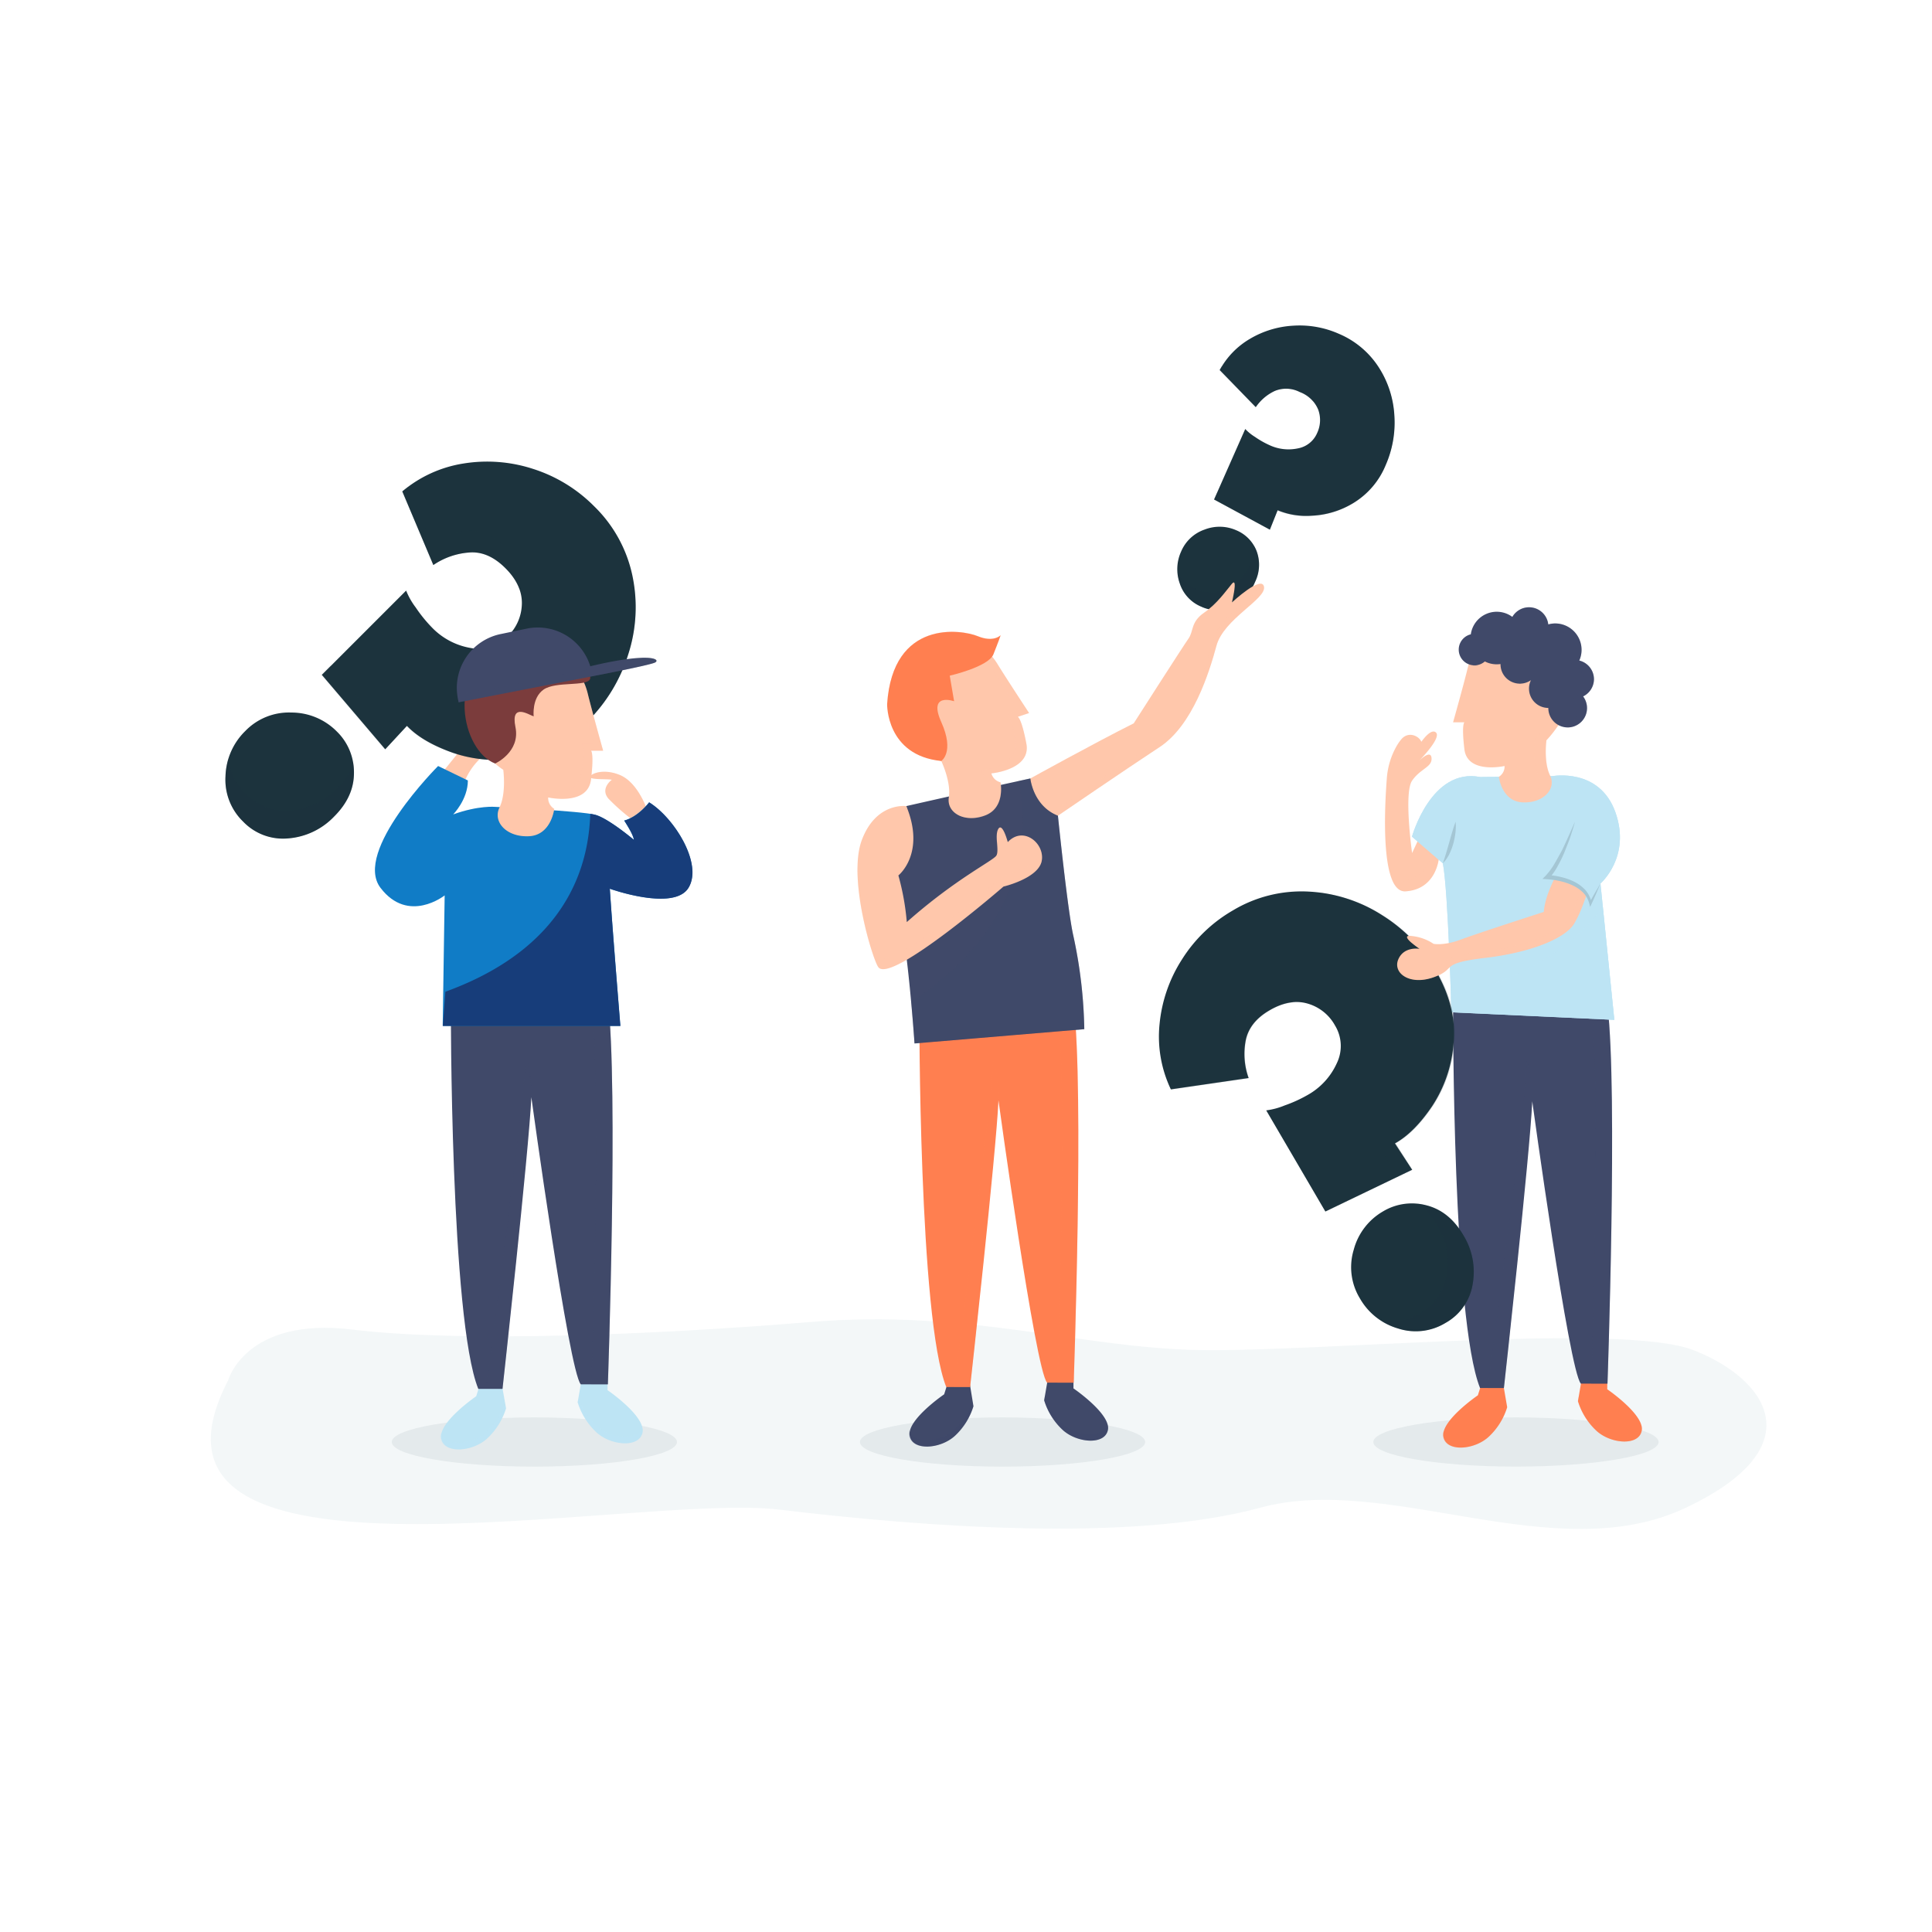 <svg xmlns="http://www.w3.org/2000/svg" viewBox="0 0 512 512"><defs><style>.cls-1{isolation:isolate;}.cls-2{fill:#fff;}.cls-3{fill:#ccdee3;}.cls-3,.cls-4{opacity:0.24;}.cls-4{fill:#b3c3c7;}.cls-10,.cls-12,.cls-13,.cls-16,.cls-19,.cls-20,.cls-22,.cls-23,.cls-24,.cls-4,.cls-6,.cls-8{mix-blend-mode:multiply;}.cls-20,.cls-5,.cls-6{fill:#bde4f4;}.cls-13,.cls-19,.cls-23,.cls-6,.cls-8{opacity:0.23;}.cls-23,.cls-24,.cls-7{fill:#404969;}.cls-10,.cls-9{fill:#ffc7ab;}.cls-10,.cls-12{opacity:0.21;}.cls-11,.cls-13{fill:#1c333d;}.cls-14{fill:#107cc6;}.cls-15{fill:#7b3c3c;}.cls-16{opacity:0.31;}.cls-17{fill:#173d7a;}.cls-18,.cls-19{fill:coral;}.cls-20{opacity:0.41;}.cls-21{fill:#a4c6d4;}.cls-22{opacity:0.2;}.cls-24{opacity:0.29;}</style></defs><title>FAQ_512x512</title><g class="cls-1"><g id="Layer_1" data-name="Layer 1"><rect class="cls-2" width="512" height="512"/><path class="cls-3" d="M60.44,365.85s4.62-16.94,32.91-13.5,79.34,1.47,121.35-2,71,6.8,102.84,7.42,112.14-7.34,131.15,0,32.78,25.33-1.88,41.78-78.87-9.26-112.81,0-89,5.14-127.53.51S29.07,426.29,60.44,365.85Z"/><ellipse class="cls-4" cx="141.61" cy="382.15" rx="37.79" ry="6.52"/><path class="cls-5" d="M161,365.4v3s10,6.84,9.29,11.12-8.44,3.63-12.29,0a18.21,18.21,0,0,1-4.91-7.91l1.07-6.2Z"/><path class="cls-6" d="M158,377.75a18.65,18.65,0,0,1-4.72-7.28l-.19,1.13a18.21,18.21,0,0,0,4.91,7.91c3.85,3.63,11.55,4.27,12.29,0a3.42,3.42,0,0,0-.1-1.41C169.13,382,161.78,381.28,158,377.75Z"/><path class="cls-5" d="M127,367.47l-.8,2.55s-10,6.84-9.29,11.12,8.43,3.63,12.28,0a18.18,18.18,0,0,0,4.92-7.91L133,367Z"/><path class="cls-6" d="M129,379.38a18.65,18.65,0,0,0,4.72-7.28l.19,1.13a18.21,18.21,0,0,1-4.91,7.91c-3.85,3.63-11.55,4.27-12.29,0a3.42,3.42,0,0,1,.1-1.41C118,383.6,125.3,382.91,129,379.38Z"/><path class="cls-7" d="M119.48,266.33s-.17,83.27,7.27,101.74h6.42s7-63.05,7.64-77.31c0,0,9.95,72.69,13.11,76.11h7.17s2.81-78.93,0-101.82Z"/><g class="cls-8"><path class="cls-7" d="M139.35,280c-.6,14.26-10.56,88-10.56,88h4.38s6.4-60.05,7.64-77.31C140.81,283.67,139.35,280,139.35,280Z"/><path class="cls-7" d="M161.09,265.05l-4.37.13c2.79,22.95,0,101.69,0,101.69h4.38S163.9,287.94,161.09,265.05Z"/></g><path class="cls-9" d="M117.63,204.21,122,198.8s1.24-5.43,2.84-7.6c0,0,2.54,7,4,8.48a17.47,17.47,0,0,0-5.59,7.11Z"/><path class="cls-10" d="M124.82,191.2a9.41,9.41,0,0,0-1,1.91c.87,2.17,2.13,5,3,5.93a17.61,17.61,0,0,0-5.48,6.87l1.9.88a17.54,17.54,0,0,1,5.59-7.12C127.36,198.22,124.82,191.2,124.82,191.2Z"/><path class="cls-11" d="M102.1,198.57,85.3,178.84l22.33-22.33a19,19,0,0,0,2.53,4.46,37.38,37.38,0,0,0,4.23,5.24,18.55,18.55,0,0,0,10.38,5.52,10.63,10.63,0,0,0,9.69-3A12.36,12.36,0,0,0,138.3,160q.1-5-4.4-9.47t-9.41-4.12a19.34,19.34,0,0,0-9.65,3.33l-8.23-19.51a33.16,33.16,0,0,1,16.18-7.39,39.22,39.22,0,0,1,18.44,1.41,39.78,39.78,0,0,1,16.24,9.93,36,36,0,0,1,10.15,18.49,40.58,40.58,0,0,1-1.13,20.74,43.16,43.16,0,0,1-10.71,17.71q-8.13,8.12-17.82,9.7a35.77,35.77,0,0,1-17.87-1.3q-8.18-2.88-12.24-7.16Z"/><g class="cls-12"><path class="cls-11" d="M124.49,146.42q5-.28,9.41,4.12a15.28,15.28,0,0,1,3.77,5.66,12.38,12.38,0,0,0,.21-1.94q.1-5-4.4-9.48t-9.41-4.11a19.32,19.32,0,0,0-9.65,3.32l-6.3-14.93c-.51.38-1,.77-1.51,1.18l8.23,19.51A19.34,19.34,0,0,1,124.49,146.42Z"/><path class="cls-11" d="M166.49,173.42A40.43,40.43,0,0,0,168,155.11a41,41,0,0,1-2,12.56,43.23,43.23,0,0,1-10.71,17.71q-8.12,8.12-17.82,9.69a35.77,35.77,0,0,1-17.87-1.29q-8.17-2.88-12.24-7.16l-5.75,6.2-14-16.4-2.42,2.42,16.8,19.73,5.75-6.2q4.07,4.29,12.24,7.16a35.77,35.77,0,0,0,17.87,1.3q9.69-1.58,17.82-9.7A43.16,43.16,0,0,0,166.49,173.42Z"/></g><path class="cls-11" d="M59.76,205.73a17.4,17.4,0,0,1,5.24-12,16.09,16.09,0,0,1,12.24-4.9,16.89,16.89,0,0,1,12,5,15,15,0,0,1,4.56,10.88q.06,6.38-5.24,11.67a18.87,18.87,0,0,1-12.23,5.81,14.63,14.63,0,0,1-11.9-4.46A15.41,15.41,0,0,1,59.76,205.73Z"/><path class="cls-13" d="M93.81,204.72a14.38,14.38,0,0,0-.21-2.4,18.12,18.12,0,0,1-4.36,6.62A18.88,18.88,0,0,1,77,214.74a14.57,14.57,0,0,1-11.89-4.45A15.28,15.28,0,0,1,60.55,201a18.78,18.78,0,0,0-.79,4.69,15.41,15.41,0,0,0,4.68,12,14.63,14.63,0,0,0,11.9,4.46,18.87,18.87,0,0,0,12.23-5.81Q93.87,211.1,93.81,204.72Z"/><path class="cls-9" d="M171.63,215s-2.38-7.63-7.46-9.66-8.65.3-7.63.8,4.7.26,5.59.51c0,0-3.18,2.29-.89,5a55.78,55.78,0,0,0,7.38,6.36Z"/><path class="cls-10" d="M164.17,205.35c-3.23-1.29-5.84-.82-7.06-.18a9.62,9.62,0,0,1,6,.57c5.09,2,7.46,9.66,7.46,9.66l-2.35,2.32.36.26,3-3S169.25,207.38,164.17,205.35Z"/><path class="cls-14" d="M131.28,213.83s-4.41-.45-11.19,2c0,0,3.9-3.93,3.9-9L116.1,203s-22.63,22.63-15.26,32.29,17,2,17,2l-.52,34.58h47.06s-2.08-26.1-2.8-36.36c0,0,17,6.1,20.86-.26s-3.82-18.56-10.43-22.63c0,0-2.8,3.81-6.61,4.83,0,0,2.54,3.82,2.54,5.09,0,0-6.61-5.6-10.17-6.61S131.28,213.83,131.28,213.83Z"/><path class="cls-9" d="M133.37,204s.85,6.19-1,10,1.87,7.89,7.8,7.61,6.7-7.23,6.7-7.23a3.38,3.38,0,0,1-1.61-3.05s10.51,2.37,11.36-4.75,0-7.63,0-7.63h3.22s-3-10.7-4.07-15.09c-3.05-12.55-18.26-17.39-27.13-4.92C117.63,194.33,133.37,204,133.37,204Z"/><path class="cls-10" d="M156.6,198.87h3.22s-3-10.7-4.07-15.09a16.11,16.11,0,0,0-7.86-10.5,16.41,16.41,0,0,1,5.36,8.81c1.07,4.38,4.07,15.09,4.07,15.09H154.1s.85.5,0,7.62-11.36,4.75-11.36,4.75a3.36,3.36,0,0,0,1.61,3s-.76,7-6.7,7.24a10.19,10.19,0,0,1-4.45-.74,8.79,8.79,0,0,0,7,2.43c5.93-.28,6.7-7.23,6.7-7.23a3.38,3.38,0,0,1-1.61-3.05s10.51,2.37,11.36-4.75S156.6,198.87,156.6,198.87Z"/><path class="cls-15" d="M131.23,202.34s6.72-3.05,5.37-9.66,3.65-3.18,4.83-2.84c0,0-.56-4.91,2.66-7.12s11.36-.72,12.27-2.75-7.73-14.55-23.16-8.38S122.47,199.11,131.23,202.34Z"/><path class="cls-7" d="M156.43,176.56v0a14.56,14.56,0,0,0-16.68-10L132.83,168A14.55,14.55,0,0,0,121.32,185l.22,1.11L157,179.21s14.87-2.85,16.53-3.61S172.75,172.68,156.43,176.56Z"/><g class="cls-16"><path class="cls-7" d="M170.48,174.32c-3.4,1-15.81,3.37-15.81,3.37l-33.46,6.5c0,.27.06.54.11.82l.22,1.11L157,179.21s14.87-2.85,16.53-3.61C174.5,175.16,174.09,174.27,170.48,174.32Z"/></g><path class="cls-17" d="M172.05,212.64s-2.8,3.81-6.61,4.83c0,0,2.54,3.82,2.54,5.09,0,0-6.61-5.6-10.17-6.61a12.21,12.21,0,0,0-1.37-.27c-.41,9.65-3,34.27-38.41,47.14l-.67,9.07h47.06s-2.08-24.83-2.8-36.36c0,0,17,6.1,20.86-.26S178.66,216.71,172.05,212.64Z"/><path class="cls-4" d="M439.54,382.15c0,3.59-16.92,6.51-37.79,6.51s-37.8-2.92-37.8-6.51,16.92-6.52,37.8-6.52S439.54,378.55,439.54,382.15Z"/><path class="cls-18" d="M425.94,365.23v2.94s9.86,6.73,9.14,10.93-8.3,3.57-12.08,0a17.82,17.82,0,0,1-4.83-7.78l1.05-6.09Z"/><path class="cls-19" d="M423,377.38a18.27,18.27,0,0,1-4.64-7.16l-.19,1.1A17.82,17.82,0,0,0,423,379.1c3.78,3.57,11.35,4.2,12.08,0a3.28,3.28,0,0,0-.1-1.38C433.89,381.53,426.67,380.84,423,377.38Z"/><path class="cls-18" d="M392.44,367.26l-.79,2.51s-9.86,6.73-9.14,10.93,8.3,3.58,12.08,0a17.82,17.82,0,0,0,4.83-7.77l-1.05-6.1Z"/><path class="cls-19" d="M394.49,379a18.27,18.27,0,0,0,4.64-7.16l.19,1.11a17.82,17.82,0,0,1-4.83,7.77c-3.79,3.58-11.35,4.21-12.08,0a3.14,3.14,0,0,1,.1-1.38C383.59,383.13,390.81,382.45,394.49,379Z"/><path class="cls-9" d="M381.33,227.3s-.54,8.35-8.82,8.91c-6.62.45-5.66-21.1-5-29.76a20.24,20.24,0,0,1,2.76-9,13.13,13.13,0,0,1,1-1.42c2.07-2.63,5.4-.69,5.49,1s-1.86,2.27-1.86,2.27,3.67-6.58,5.55-5.26-4.51,7.71-4.51,7.71,3.22-3.32,3.43-.87-2.91,2.75-5.15,6,0,19.19,0,19.19l2.27-4.89Z"/><g class="cls-12"><path class="cls-9" d="M379.63,225.16c-.22,1.6-1.53,8.06-8.78,8.55a2.72,2.72,0,0,1-2-.66c.83,2,2,3.27,3.63,3.16,8.28-.56,8.82-8.91,8.82-8.91Z"/></g><path class="cls-7" d="M385.09,267.84s-.16,81.86,7.14,100h6.32s6.91-62,7.51-76c0,0,9.78,71.47,12.88,74.83H426s2.76-77.59,0-100.1Z"/><g class="cls-8"><path class="cls-7" d="M404.63,281.32c-.59,14-10.39,86.54-10.39,86.54h4.31s6.29-59,7.51-76C406.06,284.89,404.63,281.32,404.63,281.32Z"/><path class="cls-7" d="M426,266.58l-4.3.13c2.74,22.57,0,100,0,100H426S428.76,289.09,426,266.58Z"/></g><path class="cls-5" d="M382.37,228.78l-8.18-7.06s5.08-18.34,18.06-15.8l19.19-.24s12.42-2.3,16.65,9.55-3.95,18.91-3.95,18.91l3.67,36.12-43.18-2S383.78,235.83,382.37,228.78Z"/><path class="cls-5" d="M382.37,228.78l-8.18-7.06s5.08-18.34,18.06-15.8l19.19-.24s12.42-2.3,16.65,9.55-3.95,18.91-3.95,18.91l3.67,36.12-43.18-2S383.78,235.83,382.37,228.78Z"/><path class="cls-20" d="M384.51,264.15c.08,2.55.12,4.14.12,4.14l43.18,2-3.05-30C420.45,246.38,409.34,258.12,384.51,264.15Z"/><path class="cls-5" d="M385.76,217.77s-.85,7.06-3.39,11"/><path class="cls-21" d="M385.76,217.77a13.85,13.85,0,0,1-.06,2.95,19.05,19.05,0,0,1-.57,2.88,16.06,16.06,0,0,1-1.05,2.75,9.37,9.37,0,0,1-1.71,2.43c.64-1.87,1.16-3.65,1.68-5.49S385.06,219.62,385.76,217.77Z"/><path class="cls-9" d="M409.82,196.18s-.79,5.79.95,9.32-1.74,7.39-7.29,7.13-6.27-6.77-6.27-6.77a3.17,3.17,0,0,0,1.51-2.86s-9.84,2.22-10.64-4.44,0-7.14,0-7.14h-3s2.81-10,3.81-14.12c2.85-11.74,16.34-15.71,25.38-4.6C422.7,183.05,409.82,196.18,409.82,196.18Z"/><g class="cls-12"><path class="cls-9" d="M409.82,196.18s12.88-13.13,4.44-23.48c-4.16-5.12-9.26-7-13.84-6.47,3.69.45,7.51,2.48,10.75,6.47,8.44,10.35-4.44,23.48-4.44,23.48s-.8,5.79.95,9.32c1.51,3.05-.9,6.34-5.16,7a7,7,0,0,0,1,.12c5.55.26,9-3.6,7.29-7.13S409.82,196.18,409.82,196.18Z"/></g><path class="cls-11" d="M374.23,310l-23,11.06-15.67-26.8a19,19,0,0,0,4.87-1.3,36.22,36.22,0,0,0,6-2.72,18.26,18.26,0,0,0,7.84-8.48,10.44,10.44,0,0,0-.48-10,12.07,12.07,0,0,0-7.3-5.81q-4.69-1.35-10.1,1.82c-3.52,2.05-5.6,4.7-6.26,7.92a19,19,0,0,0,.76,10l-20.6,3a32.47,32.47,0,0,1-3-17.23,38.42,38.42,0,0,1,5.93-17.18,38.9,38.9,0,0,1,13.49-13,35.36,35.36,0,0,1,20.11-5,39.87,39.87,0,0,1,19.45,6.25,42.34,42.34,0,0,1,14.16,14.6q5.7,9.74,4.78,19.35a35.07,35.07,0,0,1-5.69,16.68q-4.77,7.05-9.85,9.85Z"/><g class="cls-12"><path class="cls-11" d="M330.22,275.72c.66-3.22,2.74-5.87,6.26-7.92a15.07,15.07,0,0,1,6.33-2.18,12.87,12.87,0,0,0-1.8-.68q-4.69-1.33-10.1,1.82t-6.26,7.93a19,19,0,0,0,.75,10L309.63,287q.35.87.75,1.74l20.6-3A19,19,0,0,1,330.22,275.72Z"/><path class="cls-11" d="M366.37,242.52a39.83,39.83,0,0,0-17-6,40.12,40.12,0,0,1,11.46,5A42.51,42.51,0,0,1,375,256.08q5.7,9.75,4.78,19.36a35.17,35.17,0,0,1-5.69,16.67q-4.77,7.06-9.86,9.85l4.47,7-19.08,9.19,1.7,2.91,23-11.06-4.46-7q5.09-2.79,9.85-9.85a35.07,35.07,0,0,0,5.69-16.68q.93-9.6-4.78-19.35A42.34,42.34,0,0,0,366.37,242.52Z"/></g><path class="cls-11" d="M370.48,352.06a17.1,17.1,0,0,1-10.11-8,15.88,15.88,0,0,1-1.62-12.86,16.65,16.65,0,0,1,7.77-10.17A14.84,14.84,0,0,1,378,319.42q6.08,1.54,9.79,7.9a18.52,18.52,0,0,1,2.47,13.08,14.35,14.35,0,0,1-7.2,10.2A15.14,15.14,0,0,1,370.48,352.06Z"/><path class="cls-13" d="M378,319.42a17.9,17.9,0,0,0-2.34-.4,17.83,17.83,0,0,1,5.21,5.81,18.52,18.52,0,0,1,2.47,13.08,14.35,14.35,0,0,1-7.2,10.2,15.08,15.08,0,0,1-9.93,2,18.33,18.33,0,0,0,4.26,1.92,15.14,15.14,0,0,0,12.59-1.46,14.35,14.35,0,0,0,7.2-10.2,18.52,18.52,0,0,0-2.47-13.08Q384.08,321,378,319.42Z"/><path class="cls-7" d="M422.42,180.05a5.12,5.12,0,0,0-3.89-5,7,7,0,0,0,.6-2.83,7,7,0,0,0-6.95-7,6.76,6.76,0,0,0-1.87.26,5.13,5.13,0,0,0-9.53-2,6.94,6.94,0,0,0-11,4.62,4.17,4.17,0,1,0,3.72,7.19,6.85,6.85,0,0,0,3.15.76,8.26,8.26,0,0,0,1-.07s0,.05,0,.07a5.13,5.13,0,0,0,8.07,4.2,5.06,5.06,0,0,0-.52,2.24,5.12,5.12,0,0,0,5.12,5.12,5.13,5.13,0,1,0,9.22-3.06A5.11,5.11,0,0,0,422.42,180.05Z"/><g class="cls-22"><path class="cls-7" d="M402.8,181.27h.13c.05-.12.09-.23.14-.34a4.8,4.8,0,0,1-.54.32Z"/><path class="cls-7" d="M422.42,180.05a5.12,5.12,0,0,0-3.89-5,7,7,0,0,0,.6-2.83,7,7,0,0,0-6.95-7,6.76,6.76,0,0,0-1.87.26,5.13,5.13,0,0,0-5.09-4.54,5,5,0,0,0-2.4.61,5.11,5.11,0,0,1,4.82,4.51,7.16,7.16,0,0,1,1.87-.26,7,7,0,0,1,7,7,6.84,6.84,0,0,1-.61,2.83,5.12,5.12,0,0,1,1,9.56,5.1,5.1,0,0,1-1.72,7.58l.28,0a5.11,5.11,0,0,0,4.1-8.18A5.11,5.11,0,0,0,422.42,180.05Z"/><path class="cls-7" d="M390.86,176a3.84,3.84,0,0,1-.56.41,3.91,3.91,0,0,0,.48.05,3.84,3.84,0,0,0,.91-.11A8.58,8.58,0,0,1,390.86,176Z"/></g><path class="cls-9" d="M379.92,250.13a12.72,12.72,0,0,0-5.73-2.07c-3.86-.56,2,3.39,2,3.39s-4.14-.75-5.64,2.82,3,7,9.4,4.71,1.13-3.66,13.55-5.12,21.26-5.23,23.61-9,4.05-10.16,4.05-10.16l-8.28-3.57s-3.39,5.64-3.76,10.54c0,0-17.5,5.64-22,7.33S379.92,250.13,379.92,250.13Z"/><g class="cls-12"><path class="cls-9" d="M374.11,249.89a4.87,4.87,0,0,1,.7.06s-1-.69-1.91-1.45A4.26,4.26,0,0,0,374.11,249.89Z"/><path class="cls-9" d="M419.55,234a42.84,42.84,0,0,1-3.81,9.34c-2.36,3.77-11.2,7.53-23.62,9s-7.15,2.86-13.54,5.12c-3.42,1.2-6.28.79-8-.39,1.1,2.2,4.73,3.51,9.34,1.89,6.4-2.26,1.13-3.66,13.55-5.12s21.26-5.23,23.61-9,4.05-10.16,4.05-10.16Z"/></g><path class="cls-5" d="M417.37,217.77s-3.67,11-7.34,14.68c0,0,10.16.37,11.47,7l2.64-5.27"/><path class="cls-21" d="M417.37,217.77c-.34,1.34-.77,2.65-1.21,4s-1,2.59-1.48,3.87a34.14,34.14,0,0,1-1.81,3.76,16,16,0,0,1-2.45,3.48l-.37-1a20.2,20.2,0,0,1,3.66.55,15.33,15.33,0,0,1,3.49,1.25,9.89,9.89,0,0,1,3,2.26,7.51,7.51,0,0,1,1.61,3.39l-.6-.08c.46-.86.95-1.72,1.44-2.57s1-1.71,1.48-2.55c-.37.91-.76,1.82-1.15,2.72s-.78,1.8-1.2,2.69l-.37.79-.23-.87a6.72,6.72,0,0,0-1.64-2.92,9.74,9.74,0,0,0-2.81-1.92,16.13,16.13,0,0,0-3.29-1.11A22.7,22.7,0,0,0,410,233l-1.23-.08.86-.86a17.8,17.8,0,0,0,2.35-3.21c.69-1.16,1.34-2.36,2-3.58C415.16,222.82,416.28,220.3,417.37,217.77Z"/><ellipse class="cls-4" cx="265.69" cy="382.15" rx="37.79" ry="6.52"/><path class="cls-7" d="M284.48,365v2.94s9.86,6.73,9.14,10.93-8.3,3.57-12.08,0a17.82,17.82,0,0,1-4.83-7.78l1.05-6.09Z"/><path class="cls-23" d="M281.54,377.12A18.34,18.34,0,0,1,276.9,370l-.19,1.1a17.82,17.82,0,0,0,4.83,7.78c3.78,3.57,11.35,4.2,12.08,0a3.34,3.34,0,0,0-.1-1.39C292.43,381.27,285.21,380.58,281.54,377.12Z"/><path class="cls-7" d="M251,367l-.79,2.51s-9.86,6.73-9.14,10.93,8.3,3.57,12.08,0a17.82,17.82,0,0,0,4.83-7.77l-1-6.1Z"/><path class="cls-23" d="M253,378.72a18.21,18.21,0,0,0,4.65-7.16l.19,1.11a17.79,17.79,0,0,1-4.84,7.77c-3.78,3.57-11.34,4.2-12.07,0a3.13,3.13,0,0,1,.1-1.38C242.13,382.87,249.35,382.19,253,378.72Z"/><path class="cls-18" d="M243.63,267.58s-.16,81.85,7.14,100h6.32s6.91-62,7.51-76c0,0,9.78,71.47,12.88,74.83h7.06s2.76-77.59,0-100.1Z"/><g class="cls-8"><path class="cls-18" d="M263.17,281.05c-.59,14-10.39,86.55-10.39,86.55h4.31s6.29-59,7.51-76C264.6,284.63,263.17,281.05,263.17,281.05Z"/><path class="cls-18" d="M284.54,266.32l-4.3.13c2.74,22.56,0,100,0,100h4.31S287.3,288.83,284.54,266.32Z"/></g><path class="cls-11" d="M336.53,140.37l-14.79-8L330,113.69a12.71,12.71,0,0,0,2.58,2.09,23.66,23.66,0,0,0,3.79,2.16,11.91,11.91,0,0,0,7.56.89,6.88,6.88,0,0,0,5.14-4.11,8,8,0,0,0,.27-6.15,8.4,8.4,0,0,0-4.89-4.68,7.88,7.88,0,0,0-6.65-.27,12.47,12.47,0,0,0-5,4.28l-9.56-9.83a21.4,21.4,0,0,1,8-8.27,25.25,25.25,0,0,1,11.46-3.49,25.66,25.66,0,0,1,12.14,2.16,23.37,23.37,0,0,1,10.48,8.77,26.29,26.29,0,0,1,4.2,12.79,28,28,0,0,1-2.29,13.21,21.09,21.09,0,0,1-8.47,10,23.14,23.14,0,0,1-11.1,3.42,19.75,19.75,0,0,1-9.07-1.44Z"/><g class="cls-12"><path class="cls-11" d="M337.76,103.62a7.88,7.88,0,0,1,6.65.27,9.86,9.86,0,0,1,3.61,2.53,7.6,7.6,0,0,0-.33-1.22,8.35,8.35,0,0,0-4.88-4.68,7.9,7.9,0,0,0-6.66-.27,12.51,12.51,0,0,0-5,4.28L323.79,97c-.21.35-.43.7-.63,1.07l9.56,9.83A12.47,12.47,0,0,1,337.76,103.62Z"/><path class="cls-11" d="M369.47,110a26.23,26.23,0,0,0-3.38-11.42,26.7,26.7,0,0,1,1.78,8,28,28,0,0,1-2.3,13.2,20.94,20.94,0,0,1-8.47,10A23.12,23.12,0,0,1,346,133.34a19.72,19.72,0,0,1-9.07-1.44l-2,5.1-12.29-6.61-.9,2,14.79,8,2-5.1a19.75,19.75,0,0,0,9.07,1.44,23.14,23.14,0,0,0,11.1-3.42,21.09,21.09,0,0,0,8.47-10A28,28,0,0,0,369.47,110Z"/></g><path class="cls-11" d="M312.66,154.66a11.27,11.27,0,0,1,.34-8.48,10.44,10.44,0,0,1,6.23-5.84,10.94,10.94,0,0,1,8.43.2A9.79,9.79,0,0,1,333,146a10.39,10.39,0,0,1-.42,8.28,12.16,12.16,0,0,1-6,6.39,9.44,9.44,0,0,1-8.22.11A10,10,0,0,1,312.66,154.66Z"/><path class="cls-13" d="M333,146a12.14,12.14,0,0,0-.69-1.4,11.69,11.69,0,0,1-1.08,5,12.21,12.21,0,0,1-6,6.38,9.46,9.46,0,0,1-8.23.12,9.92,9.92,0,0,1-4.93-4.51,12.07,12.07,0,0,0,.63,3,10,10,0,0,0,5.66,6.15,9.44,9.44,0,0,0,8.22-.11,12.16,12.16,0,0,0,6-6.39A10.39,10.39,0,0,0,333,146Z"/><path class="cls-9" d="M273.05,206.3s17-9.4,27.4-14.61c0,0,13.15-20.55,14.52-22.47s.55-4.38,4.11-6.84,5.76-5.76,7.4-7.68,0,4.94,0,4.94,7.95-7.4,8.49-4.11-10.68,8.49-12.6,15.61-6.3,21.1-15.07,26.85-26.94,18.18-26.94,18.18S268.12,222.29,273.05,206.3Z"/><g class="cls-12"><path class="cls-9" d="M335,155.53a.88.88,0,0,0-1-.84c-.41,3.3-10.76,8.36-12.6,15.17-1.92,7.13-6.3,21.1-15.07,26.86s-26.94,18.17-26.94,18.17-4.55,2.27-7,.42c1.81,3.94,8,.86,8,.86S298.53,203.75,307.3,198s13.15-19.72,15.07-26.85S335.52,158.81,335,155.53Z"/><path class="cls-9" d="M325.48,158.36s.62-.58,1.53-1.34c.28-1.7.4-3.4-.53-2.32l-.38.47C325.89,156.64,325.48,158.36,325.48,158.36Z"/></g><path class="cls-7" d="M240.18,213.62s16.07-3.66,32.87-7.32c0,0,.73,7.31,7.31,9.87,0,0,2.58,25.25,4.07,31.75a125.5,125.5,0,0,1,2.92,24.82l-45,3.79s-2.19-33.69-6.21-44.65C236.16,231.88,242,222,240.18,213.62Z"/><path class="cls-24" d="M287.35,272.74a125.5,125.5,0,0,0-2.92-24.82c-1.49-6.5-4.07-31.75-4.07-31.75-6.58-2.56-7.31-9.87-7.31-9.87l-3.19.7c2,8.66,5.18,36.33-28.38,58.48.58,6.4.89,11,.89,11Z"/><path class="cls-9" d="M240.18,213.62s-8-1.11-11.79,9,2.89,31.73,4.39,33.7c3.38,4.44,33.15-21.38,33.15-21.38s9.32-2.18,10.14-6.84-4.93-9.31-9-4.93c0,0-1.37-5.21-2.47-3.56s.27,5.75-.55,7.12-10.77,6.13-23.74,17.63A66.36,66.36,0,0,0,238.08,232S245.38,226.23,240.18,213.62Z"/><g class="cls-12"><path class="cls-9" d="M264.2,220.65a12,12,0,0,0,0,2.75A10.4,10.4,0,0,0,264.2,220.65Z"/><path class="cls-9" d="M265.93,232.09s-29.77,25.82-33.15,21.38c-1.12-1.47-5.15-13.89-5.52-24.31-.42,10.86,4.29,25.58,5.52,27.19,3.38,4.44,33.15-21.38,33.15-21.38s9.32-2.18,10.14-6.84a5.53,5.53,0,0,0-.14-2.4C274.58,230.06,265.93,232.09,265.93,232.09Z"/></g><path class="cls-9" d="M249.45,201.67s2.65,5.55,2,9.64,4.11,6.83,9.58,4.79,4.11-8.78,4.11-8.78a3.32,3.32,0,0,1-2.42-2.37S273.3,204,272,197.1s-2.28-7.14-2.28-7.14l3-1s-6-9.12-8.33-12.91c-6.61-10.83-22.3-10.82-26.87,3.52C231.83,197.37,249.45,201.67,249.45,201.67Z"/><path class="cls-10" d="M269.68,190l3-1s-6-9.12-8.33-12.91a15.81,15.81,0,0,0-10.5-7.48,16.18,16.18,0,0,1,7.66,6.64c2.31,3.79,8.32,12.91,8.32,12.91l-3,1s.94.22,2.28,7.14-9.22,7.85-9.22,7.85a3.32,3.32,0,0,0,2.42,2.37s1.37,6.74-4.1,8.78a10,10,0,0,1-4.39.64,8.63,8.63,0,0,0,7.23.2c5.47-2,4.11-8.78,4.11-8.78a3.32,3.32,0,0,1-2.42-2.37S273.3,204,272,197.1,269.68,190,269.68,190Z"/><path class="cls-18" d="M249.45,201.67s3.6-2.31,0-10.31,3.4-5.52,3.4-5.52l-1.16-6.78s10.24-2.33,11.57-5.64,1.92-5.07,1.92-5.07-1.83,2-6.08.25-22.5-4.58-24,18C235.1,186.57,234.79,200.2,249.45,201.67Z"/><g class="cls-8"><path class="cls-18" d="M259.1,170c2.78,1.13,4.52.68,5.39.22.47-1.25.69-1.91.69-1.91s-1.83,2-6.08.25-22.5-4.58-24,18c0,0,0,.36,0,1C236.86,165.51,254.88,168.31,259.1,170Z"/></g></g></g></svg>